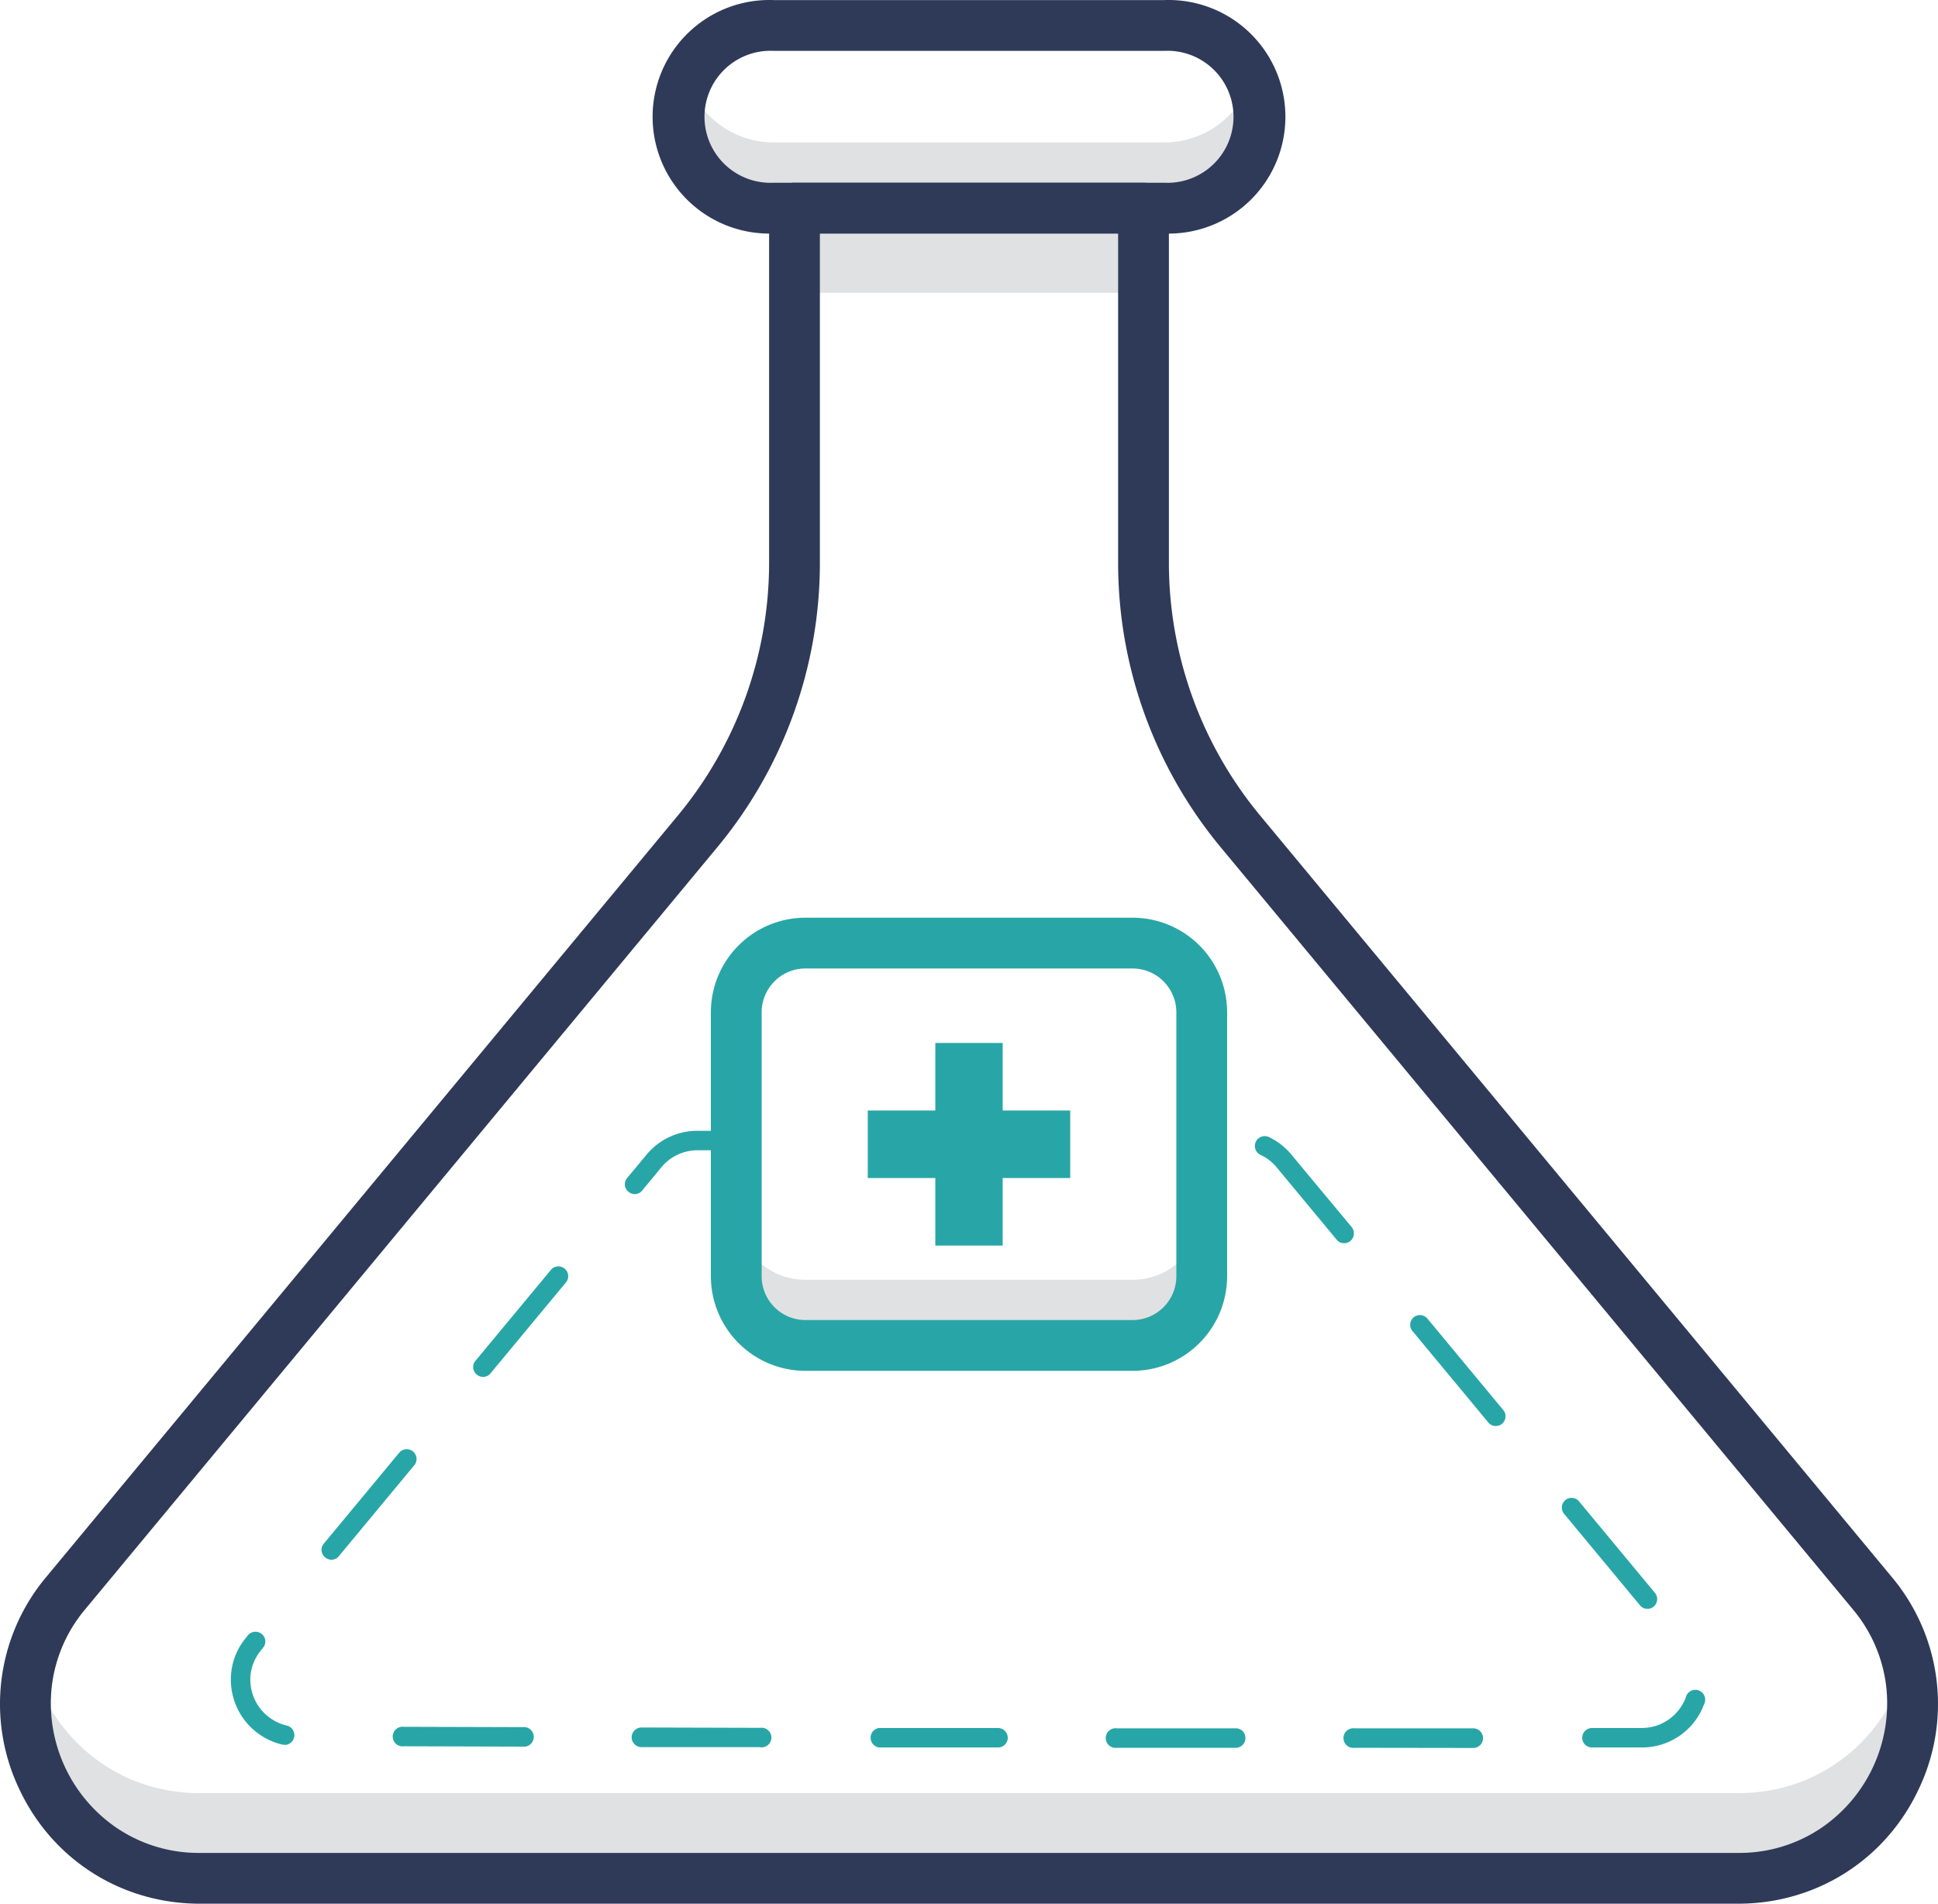 <svg viewBox="452.51 469.85 1144.98 1124.65" data-name="Layer 3" id="Layer_3" xmlns="http://www.w3.org/2000/svg"><defs><style>.cls-1{fill:#e0e1e2;}.cls-2{fill:#2e3a58;}.cls-3{fill:#28A6A7;}</style></defs><title></title><path class="cls-1" d="M1140.3,554H909.7a54,54,0,0,1-50.4-34.5,53.9,53.9,0,0,0-3.6,19.4h0a53.9,53.9,0,0,0,54,53.9h230.6a53.9,53.9,0,0,0,54-53.9h0a53.9,53.9,0,0,0-3.6-19.4A54,54,0,0,1,1140.3,554Z"></path><rect class="cls-1" height="44.53" width="206.2" x="921.9" y="598.3"></rect><path class="cls-1" d="M1479.4,1529.2H570.6c-49.6,0-86.4-32.9-98.7-73.6-19.1,62.3,26.1,132.8,98.7,132.8h908.8c72.6,0,117.8-70.5,98.7-132.8C1565.8,1496.3,1529,1529.2,1479.4,1529.2Z"></path><path class="cls-2" d="M1140.3,607.8H909.7a69,69,0,1,1,0-137.9h230.6a69,69,0,1,1,0,137.9ZM909.7,499.9a39,39,0,1,0,0,77.9h230.6a39,39,0,1,0,0-77.9Z"></path><path class="cls-2" d="M1479.4,1594.5H570.6c-46.2,0-87.1-25.9-106.7-67.7a116.7,116.7,0,0,1,16-125.4l373.3-450a234.2,234.2,0,0,0,53.7-149V592.8a15,15,0,0,1,15-15h206.2a15,15,0,0,1,15,15V802.4a234.2,234.2,0,0,0,53.7,149l373.3,450a116.7,116.7,0,0,1,16,125.4C1566.5,1568.6,1525.6,1594.5,1479.4,1594.5ZM936.9,607.8V802.4a263.2,263.2,0,0,1-60.7,168.1l-373.3,450a86.4,86.4,0,0,0-19.9,46.6,89.1,89.1,0,0,0,39,83,86.4,86.4,0,0,0,48.6,14.4h908.8a86.4,86.4,0,0,0,48.6-14.4,89.1,89.1,0,0,0,39-83,86.4,86.4,0,0,0-19.9-46.6l-373.3-450a263.2,263.2,0,0,1-60.7-168.1V607.8Z"></path><path class="cls-3" d="M1252.8,1502.4a5.8,5.8,0,1,1,0-11.5h70.1a5.8,5.8,0,0,1,0,11.6Zm-70.2,0h-70.3a5.8,5.8,0,1,1,.1-11.5h70.2a5.6,5.6,0,0,1,5.7,5.7A5.7,5.7,0,0,1,1182.6,1502.4Zm210.5-.2a5.7,5.7,0,0,1-5.8-5.7,5.8,5.8,0,0,1,5.8-5.8h29.5a27.8,27.8,0,0,0,25.9-18.1,5.8,5.8,0,1,1,10.8,4,39,39,0,0,1-36.7,25.6Zm-351,0H971.9a5.8,5.8,0,0,1,0-11.5h70.3a5.8,5.8,0,0,1,5.7,5.8A5.7,5.7,0,0,1,1042.1,1502.2Zm-140.4-.2H831.5a5.8,5.8,0,1,1,0-11.6h0l70.2.2a5.8,5.8,0,1,1,0,11.5Zm-140.4-.3h0l-70.2-.2a5.8,5.8,0,1,1,0-11.5h0l70.2.2a5.8,5.8,0,1,1,0,11.5Zm-140.4-1.1h-1.2a39.4,39.4,0,0,1-30.8-38.5,38.4,38.4,0,0,1,9.1-24.9l1-1.3a5.8,5.8,0,0,1,8.2-.7,5.7,5.7,0,0,1,.7,8.1l-1,1.3a27.1,27.1,0,0,0-6.5,17.5,27.9,27.9,0,0,0,21.7,27.2,5.8,5.8,0,0,1-1.2,11.4Zm804.9-80.3a5.5,5.5,0,0,1-4.4-2.1l-44.8-54a5.7,5.7,0,1,1,8.8-7.4l44.8,54a5.8,5.8,0,0,1-.7,8.2A5.8,5.8,0,0,1,1425.8,1420.3Zm-777.5-29a5.9,5.9,0,0,1-3.7-1.4,5.7,5.7,0,0,1-.8-8.1l44.8-54a5.8,5.8,0,0,1,8.9,7.4l-44.8,54A5.6,5.6,0,0,1,648.3,1391.3Zm687.9-79a5.5,5.5,0,0,1-4.4-2.1l-44.8-54a5.7,5.7,0,1,1,8.8-7.4l44.8,54a5.8,5.8,0,0,1-.7,8.2A5.8,5.8,0,0,1,1336.2,1312.3Zm-598.3-29a5.9,5.9,0,0,1-3.7-1.4,5.7,5.7,0,0,1-.8-8.1l44.8-54a5.8,5.8,0,0,1,8.9,7.4l-44.8,54A5.6,5.6,0,0,1,737.9,1283.3Zm508.7-79a5.6,5.6,0,0,1-4.4-2.1l-35.5-42.8a27.2,27.2,0,0,0-9.5-7.3,5.8,5.8,0,0,1,5-10.5,38.7,38.7,0,0,1,13.3,10.4l35.6,42.8a5.9,5.9,0,0,1-.8,8.2A5.8,5.8,0,0,1,1246.6,1204.3Zm-419.1-29a5.9,5.9,0,0,1-3.7-1.4,5.7,5.7,0,0,1-.8-8.1l11.5-13.8a38.8,38.8,0,0,1,30.2-14.1h22.8a5.7,5.7,0,0,1,5.8,5.7,5.8,5.8,0,0,1-5.8,5.8H864.7a27.6,27.6,0,0,0-21.4,10l-11.4,13.8A5.6,5.6,0,0,1,827.5,1175.3Z"></path><path class="cls-1" d="M1121.7,1225.9H928.3a40.8,40.8,0,0,1-40.8-40.8v38.8a40.8,40.8,0,0,0,40.8,40.8h193.4a40.8,40.8,0,0,0,40.8-40.8v-38.8A40.8,40.8,0,0,1,1121.7,1225.9Z"></path><path class="cls-3" d="M1121.7,1279.7H928.3a55.9,55.9,0,0,1-55.8-55.8V1067.8a55.9,55.9,0,0,1,55.8-55.8h193.4a55.9,55.9,0,0,1,55.8,55.8v156.1A55.9,55.9,0,0,1,1121.7,1279.7ZM928.3,1042a25.9,25.9,0,0,0-25.8,25.8v156.1a25.9,25.9,0,0,0,25.8,25.8h193.4a25.9,25.9,0,0,0,25.8-25.8V1067.8a25.9,25.9,0,0,0-25.8-25.8Z"></path><polygon class="cls-3" points="1044.9 1125.9 1044.9 1086 1005.1 1086 1005.1 1125.9 965.2 1125.9 965.2 1165.8 1005.1 1165.8 1005.1 1205.7 1044.9 1205.7 1044.9 1165.8 1084.8 1165.8 1084.8 1125.9 1044.9 1125.9"></polygon></svg>